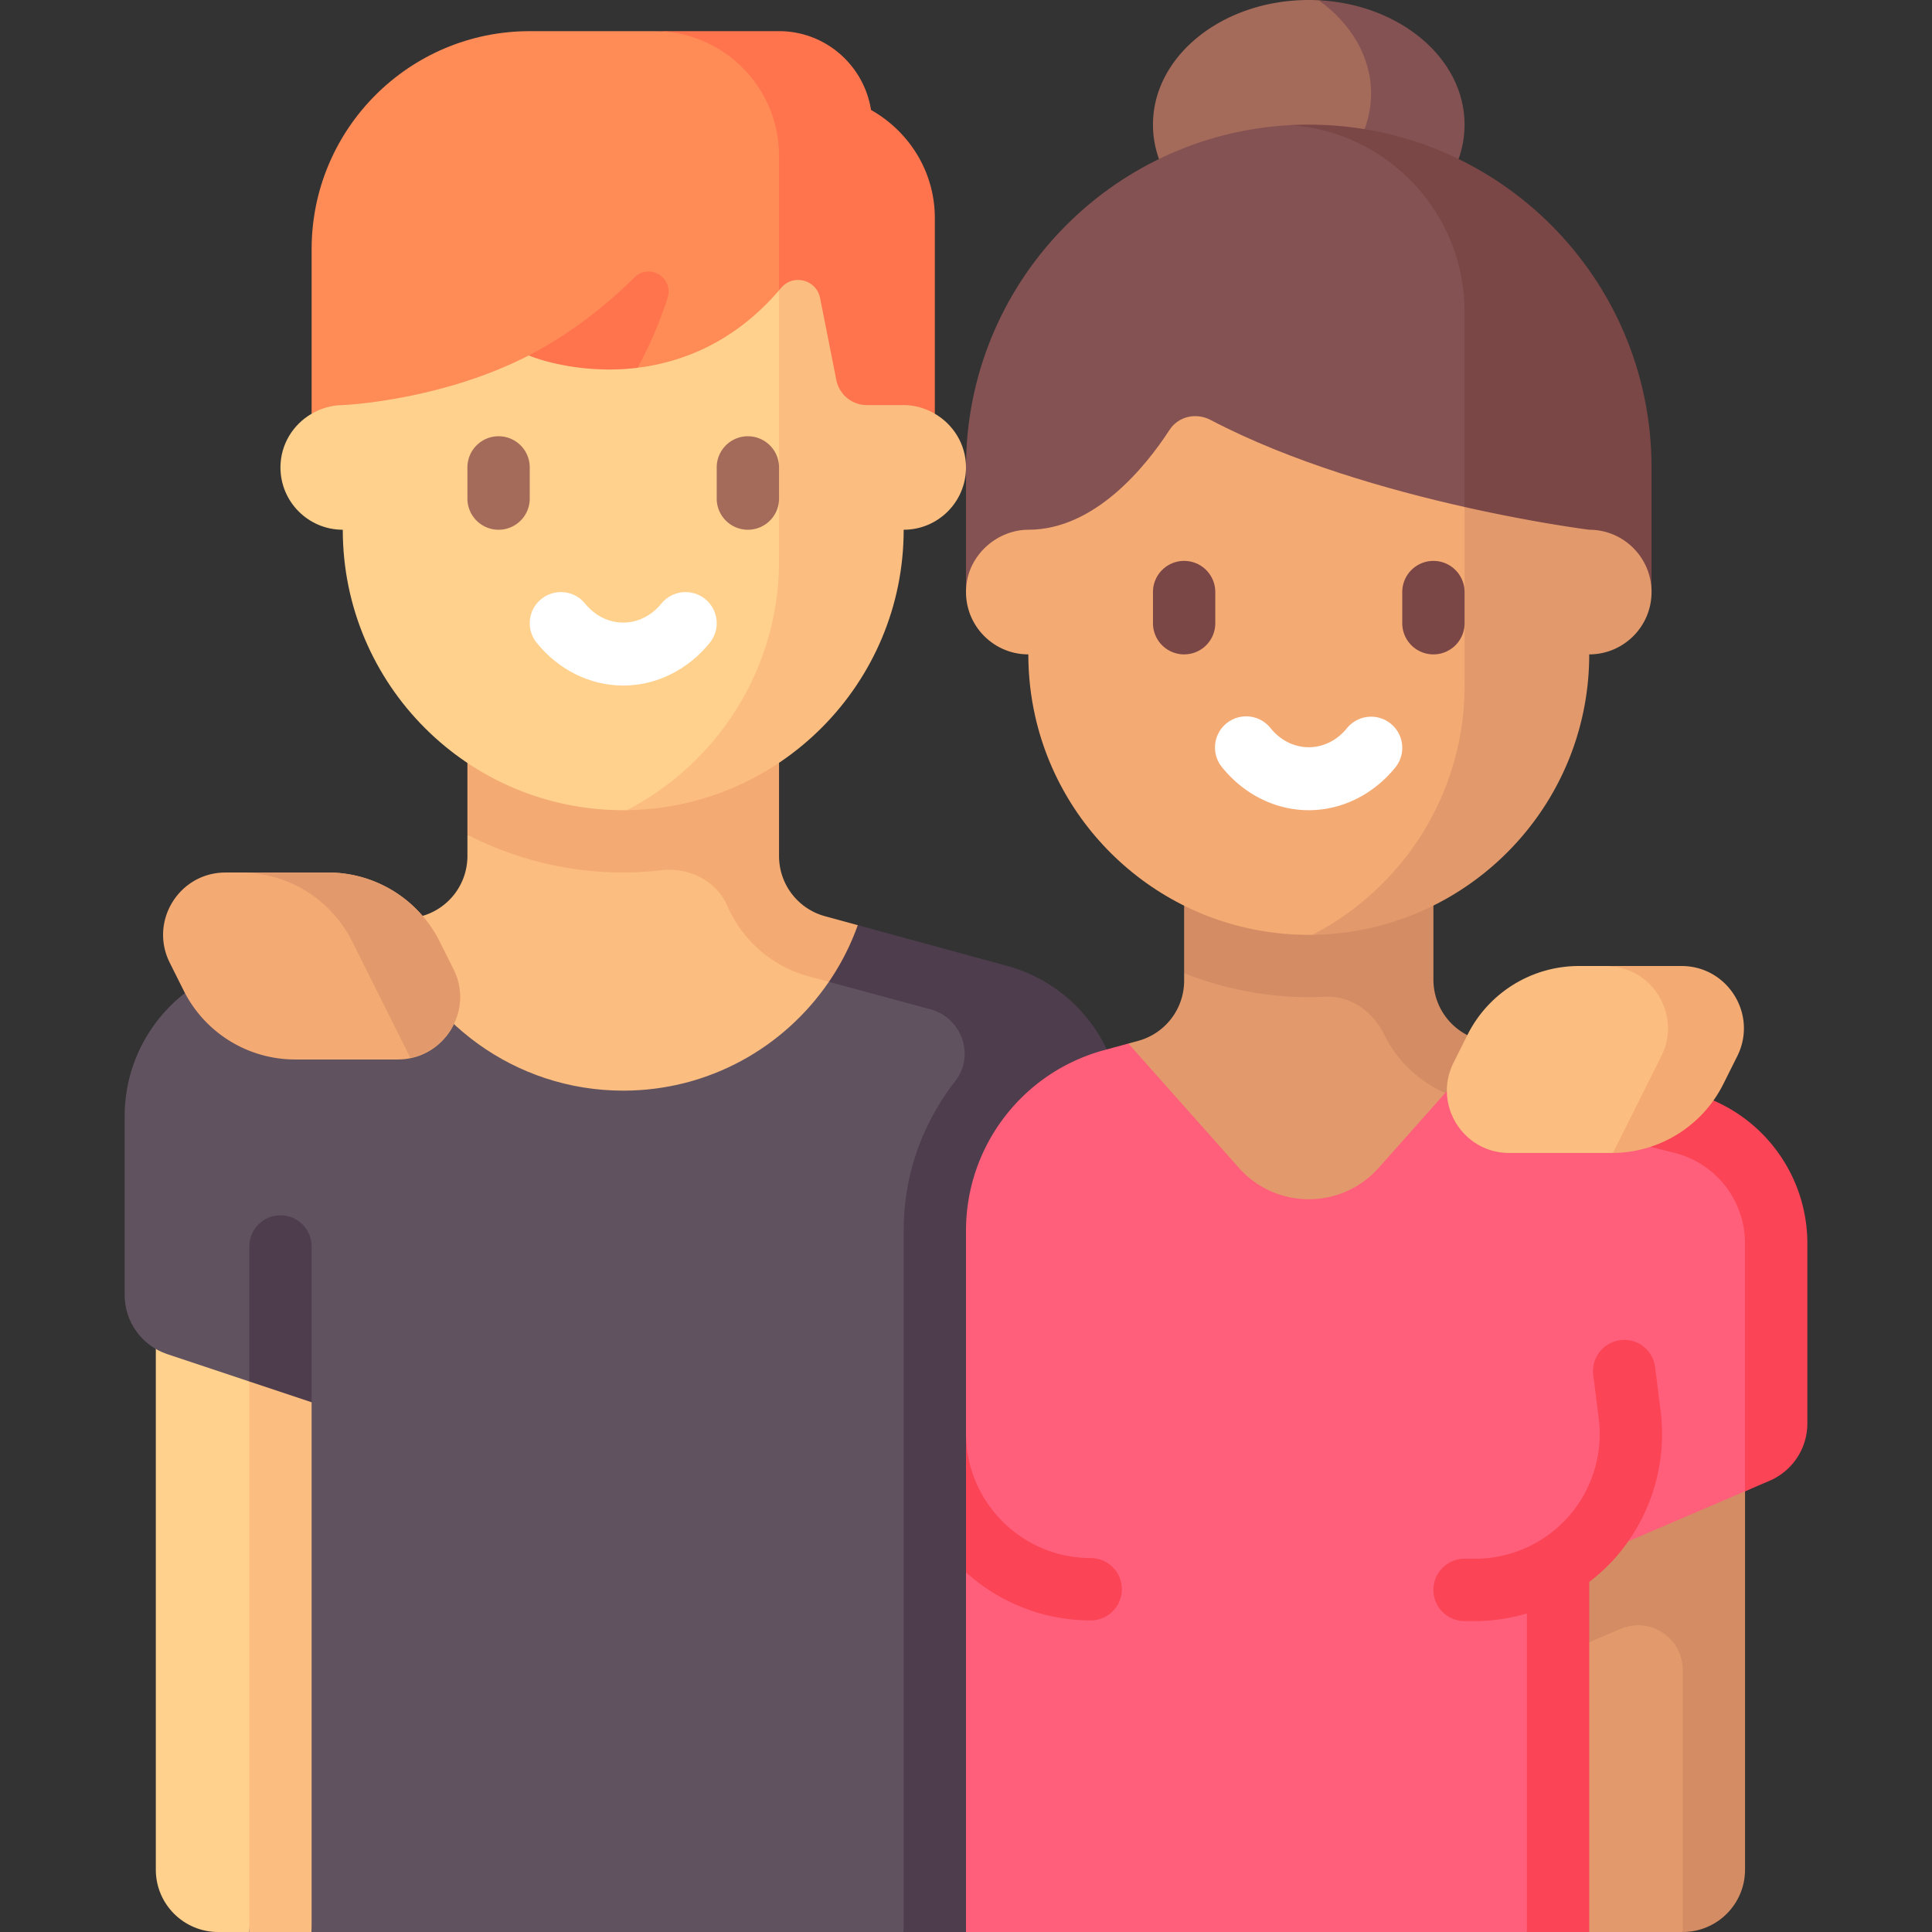 <svg viewBox="0 0 512 512" xmlns="http://www.w3.org/2000/svg"><rect x="0" y="0" width="512" height="512" fill="#333333" stroke="none"/><g><path d="M41.29 346.839h35.933L66.065 512h-8.258c-9.122 0-16.516-7.395-16.516-16.516V346.839z" fill="#ffd18d"></path><path d="M66.065 512h16.516l16.516-165.161H66.065zM228.607 257.447l-38.009-32.905-66.727-3.312v5.639a16.515 16.515 0 0 1-12.171 15.934l-24.269 6.619v50.921h141.176z" fill="#fbbd80"></path><path d="m227.318 245.174-8.696-2.372a16.516 16.516 0 0 1-12.17-15.934v-45.192h-82.581v39.553c12.398 6.346 26.406 9.996 41.29 9.996a84.53 84.53 0 0 0 9.984-.597c7.253-.863 14.667 2.683 17.576 9.383 3.898 8.979 11.689 16.033 21.553 18.726l15.172 4.138z" fill="#f4aa73"></path><path d="m250.742 259.985-31.081.212c-11.881 17.401-31.836 28.835-54.5 28.835-28.683 0-53.026-18.313-62.157-43.858l-39.546 10.785c-17.964 4.9-30.426 21.216-30.426 39.836v47.397c0 7.109 4.549 13.42 11.293 15.668l21.739 7.247 8.552-7.339 7.964 12.845V512h156.903l41.684-212.179c.001-18.621-12.461-34.937-30.425-39.836z" fill="#615260"></path><path d="m266.864 255.96-39.546-10.785a65.571 65.571 0 0 1-7.656 15.022l26.884 7.271c8.278 2.236 11.904 12.207 6.644 18.98-8.478 10.918-13.706 24.433-13.706 39.677V512H256l41.29-216.205c0-18.62-12.462-34.936-30.426-39.835z" fill="#4e3d4d"></path><path d="M445.935 512h-41.29v-90.463h49.41v73.947z" fill="#e29a6c"></path><path d="m404.645 442.3 24.775-10.618c7.818-3.351 16.515 2.384 16.515 10.89V512c9.121 0 16.516-7.395 16.516-16.516V363.355h-57.806z" fill="#d48c64"></path><path d="m441.186 292.259-55.31-13.828-86.839-1.887-6.524 1.779C270.955 284.203 256 303.782 256 326.126v53.741c0 21.471 5.458 29.887 5.458 29.887L256 416.692V512h148.645l16.516-99.097 41.29-17.696a16.516 16.516 0 0 0 10.01-15.181v-47.709c.001-18.947-12.894-35.462-31.275-40.058z" fill="#ff5f7a"></path><path d="m447.692 289.471-55.31-13.828h-.002l-4.009 16.026 55.315 13.827a24.738 24.738 0 0 1 18.766 24.032v65.679l6.506-2.788a16.516 16.516 0 0 0 10.01-15.181v-47.709c0-18.947-12.895-35.462-31.276-40.058z" fill="#fb4455"></path><path d="M366.526 253.049H322.87l-9.063 4.883v1.969a16.517 16.517 0 0 1-12.17 15.934l-2.6.709 29.286 32.947c9.855 11.087 27.178 11.087 37.033 0l17.628-19.832z" fill="#e29a6c"></path><path d="M392.382 275.644a16.517 16.517 0 0 1-12.511-16.023v-28.395h-66.065v26.706c10.253 4.012 21.357 6.326 33.032 6.326a85.35 85.35 0 0 0 4.245-.107c6.837-.343 12.753 3.909 15.757 10.06 3.335 6.83 9.033 12.27 16.143 15.449l11.902-13.39z" fill="#d48c64"></path><path d="M206.452 45.357h-81.229l-42.642 64.289c-4.916 2.861-8.258 8.127-8.258 14.226 0 9.121 7.395 16.516 16.516 16.516 0 41.047 33.275 74.322 74.323 74.322.314 0 .628-.002.941-.005 0 0 64.894-10.361 64.894-81.058z" fill="#ffd18d"></path><path d="m247.742 109.646-31.949-51.839h-9.341v90.839c0 28.762-16.448 53.702-40.349 66.059 40.571-.553 73.381-33.615 73.381-74.317 9.121 0 16.516-7.395 16.516-16.516 0-6.099-3.342-11.365-8.258-14.226z" fill="#fbbd80"></path><path d="M165.161 181.677c-8.742 0-17.097-4.125-22.927-11.315-2.879-3.544-2.331-8.742 1.21-11.617 3.556-2.867 8.75-2.319 11.613 1.214 5.452 6.71 14.758 6.71 20.21 0 2.863-3.532 8.065-4.081 11.613-1.214 3.54 2.875 4.089 8.073 1.21 11.617-5.832 7.19-14.187 11.315-22.929 11.315z" fill="#ffffff"></path><path d="M132.129 140.387a8.256 8.256 0 0 1-8.258-8.258v-8.258c0-4.56 3.694-8.258 8.258-8.258s8.258 3.698 8.258 8.258v8.258a8.255 8.255 0 0 1-8.258 8.258zM198.194 140.387a8.256 8.256 0 0 1-8.258-8.258v-8.258a8.256 8.256 0 0 1 8.258-8.258 8.256 8.256 0 0 1 8.258 8.258v8.258a8.256 8.256 0 0 1-8.258 8.258z" fill="#a46a5a"></path><path d="M173.419 8.258h-33.032c-31.926 0-57.806 25.881-57.806 57.807v43.581c2.429-1.405 5.249-2.291 8.258-2.291 0 0 25.723-1.056 49.287-13.151l20.337-3.562 8.468 6.832c12.004-1.487 25.761-6.848 37.521-20.529l12.491-47.802c-.001 0-12.491-20.885-45.524-20.885z" fill="#ff8b57"></path><path d="M230.834 29.143c-1.877-11.822-12.032-20.885-24.382-20.885H173.42c18.243 0 33.032 14.789 33.032 33.032v35.654c.183-.213.375-.431.557-.648 3.184-3.794 9.356-2.183 10.32 2.675l4.31 21.744a8.258 8.258 0 0 0 8.098 6.639h9.746c3.009 0 5.829.886 8.259 2.291V57.806c0-12.355-6.863-22.998-16.908-28.663zM168.931 97.473c3.571-6.419 6.135-12.801 7.97-18.499 1.722-5.347-4.754-9.396-8.752-5.451-6.911 6.818-16.374 14.642-28.023 20.68 4.735 1.914 15.821 4.844 28.805 3.27z" fill="#ff744d"></path><path d="M105.406 280.774H78.222a33.031 33.031 0 0 1-29.545-18.26l-3.693-7.386c-5.491-10.982 2.495-23.902 14.772-23.902H86.94a33.031 33.031 0 0 1 29.545 18.26l3.693 7.386c5.491 10.981-2.495 23.902-14.772 23.902z" fill="#f4aa73"></path><path d="m120.178 256.871-3.693-7.386a33.031 33.031 0 0 0-29.545-18.26H63.774a33.033 33.033 0 0 1 29.545 18.26l15.425 30.85c10.294-2.103 16.402-13.527 11.434-23.464z" fill="#e29a6c"></path><path d="M380.86 33.032C380.86 4.09 349.453.065 349.453.065A52.63 52.63 0 0 0 346.839 0c-22.804 0-41.29 14.789-41.29 33.032s18.486 33.032 41.29 33.032 34.021-14.789 34.021-33.032z" fill="#a46a5a"></path><path d="M349.453.065c8.48 6.049 13.902 14.905 13.902 24.709 0 18.243-18.486 33.032-41.29 33.032-.888 0-1.718-.165-2.592-.209 7.298 5.207 16.818 8.467 27.366 8.467 22.804 0 41.29-14.789 41.29-33.032 0-17.533-17.104-31.877-38.676-32.967z" fill="#845252"></path><path d="M346.839 33.303c-1.611-.174-4.831-.144-4.831-.144C294.085 35.67 256 75.323 256 123.871v33.032h158.091v-33.032c0-50.169-16.072-85.03-67.252-90.568z" fill="#845252"></path><path d="M346.839 33.032c-1.61 0-3.243.039-4.831.126 25.738 1.789 46.121 23.23 46.121 49.422v74.323h49.548v-33.032c0-50.169-40.669-90.839-90.838-90.839z" fill="#7a4646"></path><path d="M388.129 134.356c-20.161-4.53-46.053-11.9-67.288-23.055-3.83-2.012-8.542-1.001-10.901 2.625-6.262 9.628-19.726 26.443-37.395 26.461-8.116.009-15.391 6.312-16.409 14.364-1.274 10.082 6.55 18.669 16.38 18.669 0 5.677.637 11.205 1.842 16.518 7.511 33.097 37.11 57.805 72.48 57.805.322 0 .643-.002.964-.006 0 0 45.112-2.343 63.682-57.799z" fill="#f4aa73"></path><path d="M437.677 156.903c0-9.122-7.395-16.516-16.516-16.516 0 0-13.972-1.751-33.032-6.032v47.322c0 28.762-16.426 53.702-40.327 66.058.002.003-.002-.003 0 0 34.91-.478 64.08-25.026 71.517-57.799a74.54 74.54 0 0 0 1.842-16.518c9.122.001 16.516-7.393 16.516-16.515z" fill="#e29a6c"></path><path d="M346.839 214.71c-8.742 0-17.097-4.125-22.927-11.315a8.257 8.257 0 1 1 12.823-10.403c5.452 6.71 14.758 6.71 20.21 0 2.863-3.54 8.056-4.085 11.613-1.214 3.54 2.875 4.089 8.073 1.21 11.617-5.833 7.19-14.187 11.315-22.929 11.315z" fill="#ffffff"></path><path d="M313.806 173.419a8.256 8.256 0 0 1-8.258-8.258v-8.258c0-4.56 3.694-8.258 8.258-8.258s8.258 3.698 8.258 8.258v8.258a8.255 8.255 0 0 1-8.258 8.258zM379.871 173.419a8.256 8.256 0 0 1-8.258-8.258v-8.258c0-4.56 3.694-8.258 8.258-8.258s8.258 3.698 8.258 8.258v8.258a8.256 8.256 0 0 1-8.258 8.258z" fill="#7a4646"></path><path d="m440.073 373.899-1.452-11.573c-.565-4.524-4.677-7.77-9.218-7.165a8.26 8.26 0 0 0-7.169 9.222l1.452 11.569a33.037 33.037 0 0 1-32.782 37.129h-2.774c-4.565 0-8.258 3.698-8.258 8.258s3.694 8.258 8.258 8.258h2.774c4.702 0 9.312-.729 13.742-2.01V512h16.516v-92.772c2.469-1.905 4.799-4.015 6.895-6.39a49.576 49.576 0 0 0 12.016-38.939zM289.04 429.419c4.565 0 8.258-3.698 8.258-8.258s-3.694-8.258-8.258-8.258c-18.218 0-33.04-14.819-33.04-33.036v36.826c8.779 7.883 20.341 12.726 33.04 12.726z" fill="#fb4455"></path><path d="M82.581 371.613v-41.29c0-4.561-3.697-8.258-8.258-8.258s-8.258 3.697-8.258 8.258v35.785z" fill="#4e3d4d"></path><path d="M425.493 256.001h-7.058a33.033 33.033 0 0 0-29.545 18.26l-3.693 7.386c-5.491 10.981 2.495 23.902 14.772 23.902h27.184l.295-.001 23.671-25.645c5.491-10.981.542-23.902-25.626-23.902z" fill="#fbbd80"></path><path d="M445.619 256.001h-20.126c12.278 0 20.263 12.921 14.772 23.902l-12.817 25.645a33.045 33.045 0 0 0 29.25-18.259l3.693-7.386c5.491-10.981-2.494-23.902-14.772-23.902z" fill="#f4aa73"></path></g></svg>